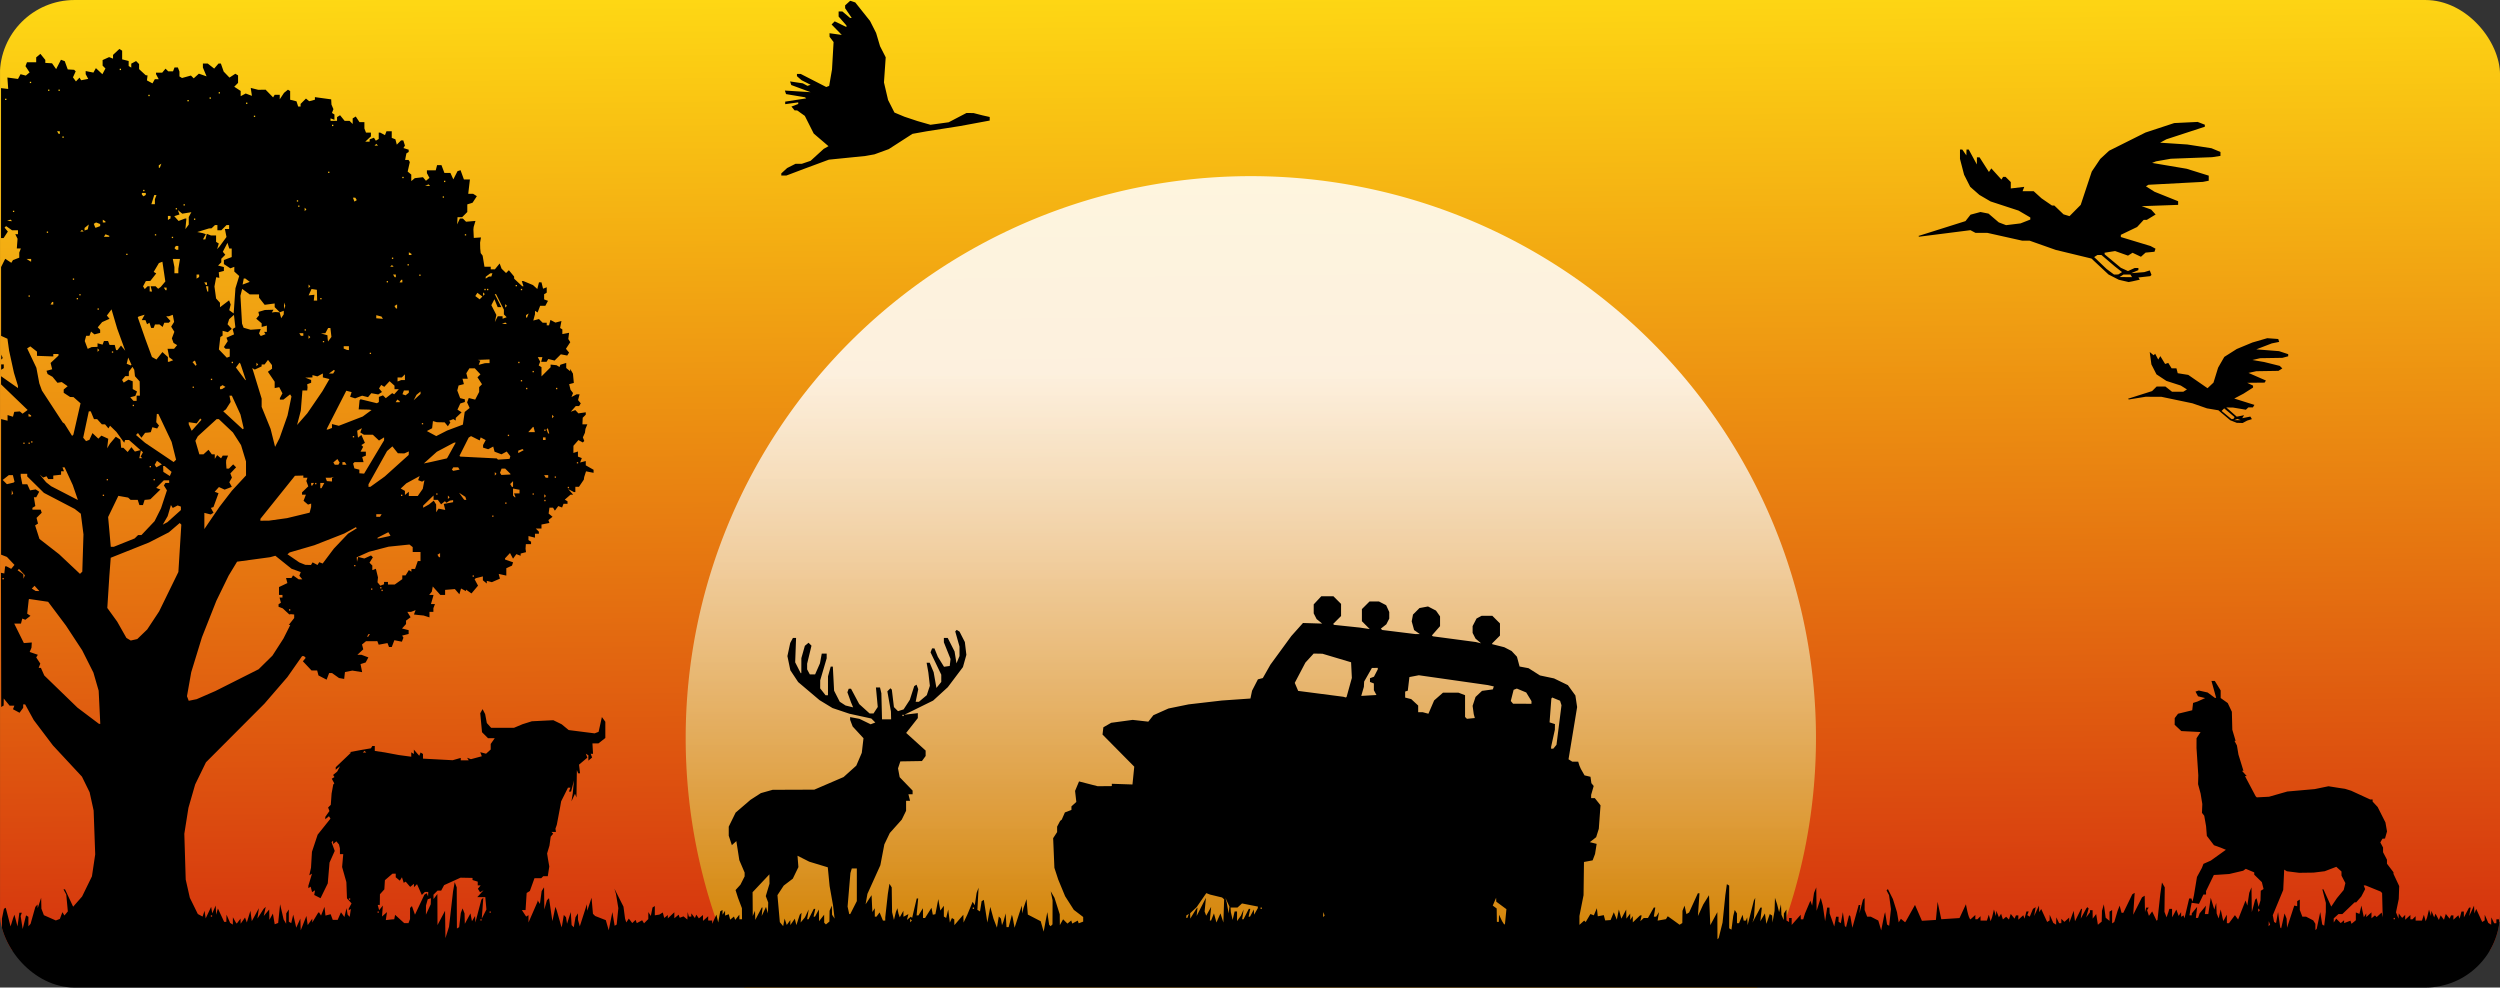 <svg width="677.17mm" height="267.49mm" version="1.1" viewBox="0 0 677.17 267.49" xmlns="http://www.w3.org/2000/svg">
 <rect x="0" y="0" width="677.17" height="267.49" fill="#333333" stroke="none"/>
 <defs>
  <clipPath id="clipPath1555">
   <rect x="-283.14" y="-909.76" width="677.21" height="267.49" ry="20.225" fill="none" stroke="#000" stroke-width=".398" style="font-variation-settings:normal"/>
  </clipPath>
  <linearGradient id="linearGradient1506" x1="292.69" x2="295.05" y1="-11.603" y2="247.06" gradientTransform="matrix(.885 0 0 1.013 -199.9 -905.54)" gradientUnits="userSpaceOnUse">
   <stop stop-color="#ffdb14" offset="0"/>
   <stop stop-color="#d6340e" offset="1"/>
  </linearGradient>
  <linearGradient id="linearGradient1508" x1="-526.05" x2="-526.05" y1="97.224" y2="244.95" gradientTransform="translate(579.76 -905.71)" gradientUnits="userSpaceOnUse">
   <stop stop-color="#fff" stop-opacity=".87" offset="0"/>
   <stop stop-color="#d6890e" offset="1"/>
  </linearGradient>
 </defs>
 <g transform="translate(178.07 -38.868)">
  <g transform="translate(105.04 948.63)" clip-path="url(#clipPath1555)">
   <path d="m-283.1-918.64h677.61v266.39h-677.61z" fill="url(#linearGradient1506)" opacity=".999" stroke-width=".362" style="font-variation-settings:normal"/>
   <path d="m208.78-709.86a153.08 152.19 0 0 1-153.08 152.19 153.08 152.19 0 0 1-153.08-152.19 153.08 152.19 0 0 1 153.08-152.19 153.08 152.19 0 0 1 153.08 152.19z" fill="url(#linearGradient1508)" opacity=".988" stroke-width=".365" style="font-variation-settings:normal;mix-blend-mode:hard-light"/>
   <path d="m55.84-537.64h-338.67l0.243-123.3 0.544-2.652 0.484-0.299 0.656 2.534 0.656 2.534 0.326-1.058 0.326-1.058 0.196-0.529 0.196-0.529 0.834 3.175 0.253-1.852 0.253-1.852h0.659l-0.158 0.441-0.158 0.441 0.551 3.528 0.458-1.851 0.458-1.851 0.636 0.393v2.569l0.293-0.335 0.293-0.335 0.648-2.293 0.648-2.293 0.586-0.67 0.054 1.023 0.465-1.411 0.465-1.411 0.074 2.953 0.669 1.761 3.232 1.43 1.091-0.419 0.692-1.82 0.551 0.891 0.46-0.554 0.46-0.554-0.213-2.283-0.213-2.283-0.757-1.415h0.415l2.205 4.711 2.43-2.771 2.661-5.451 0.443-2.979 0.443-2.979-0.214-5.938-0.214-5.938-1.085-4.939-2.079-4.234-7.87-8.466-5.184-6.855-2.334-4.25-0.529-8e-3v0.923l-0.987 1.35-1.778-0.952 0.186-0.485 0.186-0.485h-1.284l-1.589-1.94-0.025 1.899-0.657 0.406-0.071-36.356 0.905 0.184 0.112-0.97 0.112-0.97h0.352l1.291 0.691 0.444-0.535 0.444-0.534-2.048-2.162-1.583-0.616 4e-3 -36.72 0.877 0.22 0.877 0.22v-1.535l1.461 0.464 0.174-0.664 0.174-0.664 1.511-0.114 0.74 0.614 1.379-1.009-7.202-6.931v-2.209l4.586 3.206-8e-3 -0.584-1.079-3.528-0.655-2.999-0.655-2.999-0.227-1.625-0.227-1.625-1.719-0.783-8e-3 -18.629 1.119-2.244 0.829 0.543 0.829 0.543 0.229-0.371 0.229-0.371 1.695-0.645v-1.371l0.428-1.116h-1.094l0.101-1.323 0.101-1.323-0.619-1.235h0.73v-1.058h-1.607l-1.614-1.13-0.204 0.204-0.204 0.204 0.89 1.072-1.158 1.767h-0.689v-40.62l1.94 0.227-0.111-1.549-0.111-1.549 1.439 0.193 1.439 0.193 0.686-1.282 0.712 0.186 0.712 0.186 1.028-0.854-0.555-0.847-0.555-0.847 0.204-0.532 0.204-0.532h2.492v-1.325l1.139-0.945 1.33 1.643 2.5e-4 0.402 2.5e-4 0.402 1.824 0.106 0.554 0.791 0.554 0.791 1.306-2.545 1.032 0.396 0.805 2.226 1.732 0.105 0.211 0.211 0.211 0.211-0.37 0.811-0.37 0.812 0.81 1.108 0.965-1.033 0.219 0.355 0.219 0.355 1.921-0.367-0.688-1.286v-0.84l2.094 0.419 0.338-0.604 0.338-0.604 1.756 1.649 0.831-1.553-0.385-0.385-0.385-0.385v-1.51l0.878-0.4 0.878-0.4 1.067 0.409v-1.011l1.712-1.608 0.758 0.468v2.351l0.882 0.221 0.882 0.221v1.356l0.706 0.436v-1.075l0.652-0.349 0.652-0.349 0.814 0.814v1.365l0.89 0.825 0.89 0.825 0.512 0.062-0.165 1.348 1.503 0.804 0.319-0.569 0.319-0.569h1.048l-0.365-0.682-0.365-0.682v-0.399h1.677l0.903-1.088 0.735 0.735h1.292l0.203-0.529 0.203-0.529h0.907l0.214 0.558 0.214 0.558v1.312l0.696 0.43 2.413-0.666 0.755 0.755 1.396-1.263 2.089 0.728-0.998-2.389v-1.081h1.316l1.739 1.368 1.171-1.368h0.643l0.38 1.089 0.38 1.089 1.567 1.628 1.593-1.044 0.368 0.228 0.368 0.228v2.025l-0.52 0.52-0.52 0.52 1.745 1.144v1.42l1.365-0.73 1.678 0.638-0.315-2.149 2.035 0.513 1.988-0.035 2.034 2.081 0.429-0.694h1.369v1.215l0.581-0.872 0.581-0.872 1.059-0.859 0.602 0.372v2.351l1.717 0.431 0.224 0.705 0.224 0.705h0.658v-0.706l1.458-1.458 0.871 0.723 1.551-0.406v-0.697l2.999 0.409 1.411 0.194 0.037 0.706 0.037 0.706 0.265 0.617 0.265 0.617-0.199 0.518-0.199 0.518 0.337 0.208 0.337 0.209v1.445l-1.058-0.406v0.683h1.764v-1.017l0.82-0.507 0.617 0.762 0.617 0.762h1.333l0.847 0.847v-1.511l0.833-0.515 1.017 1.532h1.325v1.706l0.428 1.116h1.336v1.031l-1.544 1.439h1.191v-0.63l1.178-0.452 0.507 0.82 0.392-0.242 0.392-0.242v-1.722h0.399l1.294 0.693 0.401-1.045h1.433v1.786l0.494 0.19 0.494 0.19 0.19 0.727 0.19 0.727 1.151-1.151h0.608l0.223 0.702 0.223 0.702-0.204 0.331-0.204 0.331 0.711 0.226 0.711 0.226v0.616l-0.311 0.192-0.311 0.192-0.17 0.887-0.17 0.887h0.919l0.176 0.284 0.176 0.284-0.292 1.293-0.292 1.293 0.979 0.813v1.764l0.957-0.794 2.21-0.257 0.808 0.973 0.95-0.788-0.345-0.645-0.345-0.645v-0.752h2.387l0.184-0.706 0.185-0.706h1.186l0.799 2.117h1.624l0.396 0.869 0.396 0.869 1.133-2.226 0.822-0.257 0.454 1.254 0.454 1.254h1.628l-0.456 3.881 1.332 0.01 0.501 0.317 0.501 0.317-1.16 1.771-1.43 0.454v2.069l-1.411 1.411-1.235 5e-4 -0.094 1.94 0.365-0.794 0.365-0.794h0.809l0.863 0.863 1.276-0.11 1.276-0.11-0.248 0.825-0.248 0.825-0.066 0.706 0.111 2.249 1.94-0.133-0.121 0.706-0.121 0.706 0.036 1.587 0.126 1.235 0.265 0.353 0.265 0.353 0.247 1.499 0.247 1.499h1.702v0.706h1.122l1.295-1.587 0.259 0.706 0.259 0.706 0.605 0.59 0.605 0.59 0.765-0.765 1.416 1.7 0.012 0.299 0.012 0.299 2.191 2.047h0.326l-0.224-0.706-0.224-0.706h0.423l2.597 1.085 0.588 0.532 0.588 0.532 0.225-0.898 0.225-0.898h0.679l0.215 0.858 0.215 0.858 0.994-0.381v1.445l-0.353 0.218-0.353 0.218v1.392l0.523 0.201 0.523 0.201-0.359 0.67-0.359 0.67h-1.404l-0.343 0.903-0.343 0.903-0.707-0.437-0.01 0.924-0.227 0.849-0.227 0.849 0.767-0.201 0.767-0.201 0.996 0.996h1.109v0.706h0.623l0.191-0.732 0.191-0.732 0.675 0.361 0.675 0.361 0.814-0.213 0.814-0.213-0.181 0.945-0.181 0.945 0.305 0.189 0.305 0.189v1.272l0.913-0.175 0.913-0.175-0.109 0.841-0.109 0.841 0.268 0.431 0.268 0.431-0.586 0.894-0.586 0.894 0.425 0.512 0.425 0.512-0.496 0.803-1.736-0.332-1.694 1.694-1.702-0.427-0.236 0.381-0.236 0.381h-1.452l0.329-1.26h-1.25l0.323 0.604 0.323 0.604-0.398 1.038 0.377 0.233 0.377 0.233v2.498l2.469-2.469v-0.728l1.617 0.172 0.792 0.489 0.118-0.308 0.118-0.308 1.587-0.494v1.372l1.058 0.878 0.021-0.616 0.37 0.637 0.37 0.637 0.117 1.257 0.117 1.257-0.633 0.166-0.633 0.166 0.186 0.763 0.186 0.763 0.341 0.436 0.341 0.436-0.208 0.542-0.208 0.542 1.349-0.722h0.834l-0.406 1.551 0.368 0.444 0.368 0.444-0.455 0.736h-0.907l-0.672 0.765-0.672 0.765 1.23-0.448 0.835 0.894 0.996-0.146 0.996-0.146v0.645l-0.414 0.414-0.414 0.414-0.078 1.783h1.333l-0.253 0.617-0.253 0.617-0.149 1.058-0.555 1.235 0.38 0.989-0.397 0.397-1.196-0.64-1.345 1.547-0.012 1.932 1.235-0.392v1.383l1.046 0.402-0.23 0.599-0.23 0.599 1.53-0.4 2e-3 0.584 2e-3 0.584 1.056 0.601 1.056 0.601v0.827l-2.043-0.409-0.501 1.555-0.102 0.706-0.658 0.97-0.658 0.97h-0.977v1.411h-0.399l-0.771-0.404-0.771-0.404 1.344 1.514h-0.707l-1.554 1.348 0.741 0.458v0.664h-1.081l-0.195 0.507-0.195 0.507-1.034-0.397-0.917 1.254-0.251-0.406-0.251-0.406h-0.968l-0.115 0.794-0.115 0.794 0.532 0.441 0.532 0.441-0.56 0.441-0.56 0.441 0.133 0.394 0.133 0.394-2.144 0.429v1.076h-1.552l0.847 0.847v0.564h-1.058v1.072l-0.882-0.221-0.882-0.221v1.093l0.706 0.436v0.664h-1.411l-0.084 1.235 0.064 0.468 0.064 0.468-1.455 0.38v0.601l-1.16-0.445-0.45 0.616-0.45 0.616-0.411-0.768-0.411-0.768-1.35 1.449v0.313l2.18 0.76-0.143 0.448-0.143 0.448-0.771 0.348-0.771 0.348v2.005l-2.062-0.453 0.165 0.639 0.165 0.639-2.182 0.956-1.378-0.36v0.726l-0.529-0.439-0.529-0.439v-1.048l-0.969 0.243-0.969 0.243-0.148 0.148-0.148 0.148 0.921 1.722-1.774 2.109-1.498-1.049v0.418l-0.667-0.357-0.667-0.357-0.222 0.785-0.221 0.785-1.222-1.411-1.323 0.11-1.323 0.109v1.369h-1.294l-2.046-2.293-0.132 0.706-0.132 0.706-0.358 0.441-0.358 0.441h1.145v0.181l-0.656 2.288h1.085l-0.428 1.116v1.001h-1.058v1.493l-1.587-0.503-1.764-0.174-0.86-0.11 0.227-0.59 0.227-0.59-1.238 0.475h-1.007l0.888 1.454-1.235 0.917v0.925l-0.546 0.603-0.546 0.603 1.797 0.451v1.031l-1.759 0.441 0.175 0.283 0.175 0.283-0.209 0.546-0.209 0.546-2.038-0.408-0.352 0.925-0.352 0.925h-0.745l-0.206-0.537-0.206-0.537-1.19 0.223-1.19 0.223-0.184-0.48-0.184-0.48-3.079 0.016-1.074 0.891 0.17 0.651 0.17 0.651-1.605 1.495h1.145l0.919 0.349 0.919 0.349-0.733 1.37-0.693 0.22-0.693 0.22 0.219 1.094 0.219 1.094-2.653-0.431-2.004 0.401-0.108 0.93-0.108 0.93-1.398-0.245-1.885-1.343h-0.79l-0.34 0.893-0.34 0.893-2.207-1.141-0.177-0.675-0.177-0.675h-1.526l-2.345-2.486 0.386-0.465 0.386-0.465-0.232-0.232-0.232-0.231h-0.529l-3.974 5.672-6.221 7.205-15.835 15.875-2.925 5.997-1.826 6.35-0.556 3.505-0.556 3.505 0.188 6.196 0.188 6.196 1.115 4.939 2.165 4.408 1.29 0.69 0.265-0.785 0.265-0.785 0.312 2.062 1.478-3.12 0.149 0.879 0.149 0.879 0.93-2.111 0.128 2.469 0.471-1.681 1.696 3.621h0.585l0.058-1.94 0.49 1.119 0.49 1.119 0.726 0.448 0.021-1.982 0.788 1.411 0.128 0.151 0.128 0.151 1.029-1.36 0.022 1.392 0.592-0.845 0.592-0.845 0.244 0.678 0.244 0.678 0.487-1.587 0.487-1.587 0.186 1.411 0.186 1.411 1.924-3.528-0.396 2.822 1.694-2.652 0.273-0.261 0.273-0.261-0.524 2.469 0.738-0.882 0.738-0.882 0.048 2.822 0.95-1.715 0.246 1.453 0.245 1.453 0.937-0.36 0.524-5.065 0.95 4.113 0.688 1.179 0.032-2.822 0.342-0.529 0.342-0.529 0.01 3.31 0.324 0.2 0.324 0.2 0.272-1.15 0.272-1.15 0.409 1.764 0.409 1.764 1.109-2.469 0.103 3.175 1.541-3.881 0.354 2.469 0.617-0.872 0.617-0.872 1e-3 0.519 1e-3 0.519 0.745-1.235 0.745-1.235 0.155-0.166 0.155-0.166 0.574 0.93 0.929-2.361 0.136 1.181 0.136 1.181 1.404-0.367 0.283 0.764 0.283 0.764 1.332 4e-3 0.896-2.055 0.935 1.278 0.284-1.199 0.284-1.199 0.153 0.882 0.153 0.882 0.558 0.582 0.313-2.133-0.578 0.357v-0.441l0.381-0.712 0.381-0.712-1.238-1.368-0.163-4.394-0.577-2.044-0.577-2.044 0.153-1.748 0.153-1.748h-0.894l-0.014-1.587-0.251-1.031-0.706-0.839-0.882 0.721v-0.91l-0.209 0.209-0.209 0.209 0.429 1.185 0.429 1.185-0.704 1.575-0.704 1.575-0.478 5.644-0.979 2.004-0.979 2.004-1.712-0.872 0.112-0.633 0.112-0.633-0.8 0.495-0.193-0.737-0.193-0.737-0.313 0.193-0.313 0.193v-0.635l0.989-3.286-0.738 0.456 0.233-1.023 0.233-1.023 0.128-2.161 0.128-2.161 1.545-4.643 3.473-4.344-0.408-0.66-0.996 0.826v-0.635l1.121-1.601-0.18-0.47-0.18-0.47 0.728-0.728 0.11-1.531 0.11-1.531 0.445-2.448 0.291-0.291-0.341-0.638-0.341-0.638 0.359-0.222 0.359-0.222-0.178-0.288-0.178-0.288 1.089-0.904 0.391-0.735 0.391-0.735-1.174 0.968v-0.685l4.181-3.988-0.238-0.047-0.238-0.047 1.587-0.295 1.587-0.295 1.326-0.226 1.326-0.226 0.388-0.628h0.664v1.337l2.646 0.391 1.94 0.363 1.94 0.363 1.676 0.224 1.676 0.224v-1.18l0.706 0.436v-1.178l1.456 1.666 0.368-0.886 0.323 0.199 0.323 0.199v1.262l8.045 0.431 2.185-0.627v0.656h2.158l-0.431-0.697 0.511 0.196 0.511 0.196 2.955-0.796-0.211-0.55-0.211-0.55 1.572 0.411 0.63-0.57 0.63-0.57v-1.498l1.098-1.568h-1.836l-0.808-0.808-0.808-0.808-0.477-5.132 0.315-0.562 0.315-0.562 0.346 0.674 0.346 0.674 0.23 1.212 0.23 1.212 1.159 1.281h6.217l2.317-0.974 2.509-0.786 5.81-0.288 2.264 1.107 1.893 1.561 7.028 0.896 0.537-0.206 0.537-0.206 0.448-2.002 0.448-2.002 0.464 0.635 0.464 0.635v4.4l-0.93 0.731-0.93 0.731h-1.63l0.158 2.822h-0.625l0.193 0.503 0.193 0.503-1.016 0.844v-1.456l-0.349-0.216-0.349-0.216 0.207 0.541 0.207 0.541-2.251 1.894 0.275 2.353h-0.505l-0.356-0.882-0.056 3.704-0.056 3.704-0.196-0.496-0.196-0.496-0.483 1.026-0.483 1.026 0.176-1.058 0.176-1.058 0.332-3.528-0.39 1.499-0.39 1.499h-0.583l0.203-0.529 0.203-0.529h-0.666l-1.852 3.704-0.154 0.882-0.154 0.882-0.433 2.293-0.433 2.293-0.187 0.529-0.187 0.529 0.142 0.882h-1.207l0.232 0.232 0.232 0.232-0.676 0.815-0.168 1.212-0.168 1.212-0.318 1.058-0.318 1.058 0.108 0.706 0.108 0.706 0.187 1.058 0.187 1.058-0.409 2.646h-1.232l-0.267 0.265-0.267 0.265h-1.838l-1.247 3.47-0.436 0.27-0.436 0.27-0.295 4.634h-0.992l1.152 1.758 0.628-0.388 8e-3 1.982 2.461-5.637 5e-3 -0.18 5e-3 -0.18 0.308 0.486 0.308 0.486 0.239-1.738 0.239-1.738 0.324-0.512 0.324-0.512 0.074 5.997 0.697-2.469 0.569-0.589 0.458 3.117 0.458 3.117 0.823-3.881 0.189 0.529 0.189 0.529 0.641 2.256 0.641 2.256 0.076-0.315 0.076-0.315 0.46-2.738 0.298 0.311 0.298 0.311 0.138 0.882 0.138 0.882 0.505-1.587 0.505-1.587 0.114 1.764 0.114 1.764 0.59 0.597 0.461-2.728 0.66-1.044 0.01 0.882 0.01 0.882 0.242 0.882 0.242 0.882 1.921-5.997 0.052 0.882 0.052 0.882 0.578-1.764 0.578-1.764 0.191 2.176 0.191 2.176 0.294 0.294 0.294 0.294 1.449 0.567 1.449 0.567 0.792 2.747 0.49-2.469 0.49-2.469 0.619 3.712 0.276-0.17 0.276-0.17 0.224-2.215 0.224-2.215-0.646-3.881-0.213-0.706-0.213-0.706 2.459 4.867 0.216 1.623 0.216 1.623 0.169 0.519 0.169 0.519 0.341-0.519 0.341-0.519 0.928 1.21 0.91-0.857 0.161 0.438 0.161 0.438 1.444-0.773 0.513 0.831 1.161-1.161 0.01-1.89 0.674 1.058 0.465-2.308 0.307-0.19 0.307-0.19v2.507l1.235-0.192 0.465-0.29 0.465-0.29 0.196 0.748 0.196 0.748 0.486-0.403 0.486-0.403v0.915l1.764-1.657v1.621l1.173-0.968 0.142 0.421 0.142 0.421 0.511-0.196 0.511-0.196 1.049 0.871 0.082-2.027 0.161 0.617 0.161 0.617h0.654l0.011-0.441 0.011-0.441 0.965 1.272 0.185-0.46 0.185-0.46 0.705 1.013 0.556-0.461 0.556-0.461v1.607l1.411-1.277v1.168h1.058l0.028 0.882 1.14-2.469 0.247 1.058 0.247 1.058 0.274-1.507 0.274-1.507 0.306-0.189 0.306-0.189 0.01 1.276 0.342-0.529 0.342-0.529 5e-3 0.655 5e-3 0.655 0.989-0.379 0.193 0.739 0.193 0.739 1.025-0.851 0.17 0.456 0.17 0.456 0.558-0.706 0.558-0.706 0.022 1.235h0.706l-0.031-2.999-1.067-2.822-0.657-2.081 1.32-1.447 1.141-2.258v-1.035l-1.44-3.36-0.802-5.161-0.608 0.55-0.608 0.55-0.846-2.563v-2.446l0.933-1.906 0.933-1.906 4.026-3.464 2.822-1.818 3.175-0.892 11.289-0.042 7.932-3.415 3.437-3.09 1.491-3.466 0.232-1.978 0.232-1.978-2.938-3.187-0.343-0.902-0.343-0.902v-0.738l2.546 0.478 3.024 1.469 0.629-0.241 0.629-0.241-0.54-0.54-0.54-0.54-2.962-0.648-2.962-0.648-2.293-0.769-2.293-0.769-1.764-1.074-1.764-1.074-5.784-4.895-2.117-3.196-0.398-1.917-0.398-1.917 0.764-3.562 0.726-1.357 0.857-5.2e-4 -0.121 3.302-0.121 3.302 0.745 1.46 0.745 1.46h0.174l0.012-4.057 0.473-1.669 0.473-1.669 1-0.83 0.796 0.796-0.589 2.442-0.589 2.442v1.533l0.365 0.682 0.365 0.682h1.426l1.316-2.999 0.244-1.323 0.244-1.323h1.333v1.271l-1.749 5.961-7e-3 1.099-7e-3 1.099 1.462 1.859h0.654l4e-3 -5.115 0.367-1.323 0.367-1.323h0.576l0.343 6.526 0.763 1.494 0.763 1.494 1.578 1.021 2.056 0.506-0.282-0.67-0.282-0.67-0.997-2.754 0.182-0.475 0.182-0.475h0.629l2.21 4.147 2.829 2.556h1.04l1.157-1.766-0.248-2.645-0.248-2.645h1.105l0.184 0.794 0.184 0.794 0.175 7.056h2.469l-0.024-1.058-0.024-1.058-0.972-5.471 0.832-0.832 0.19 0.19 0.19 0.19 0.568 4.717 1.102 1.102 1.517-0.481 1.686-2.59 1.194-3.715 0.626-0.387 0.232 0.606 0.232 0.606-0.35 1.71-0.35 1.71h0.882l1.062-0.893 1.062-0.893 0.841-2.548-0.414-3.603-0.472-2.646h0.834l1.076 2.576 0.75 4.258 0.656-0.81 0.656-0.81v-1.971l-2.903-6.051 0.412-1.073h0.642l0.462 1.147 0.462 1.147 1.668 2.69 1.55-0.221 0.109-0.946 0.109-0.946-1.806-4.514v-1.179h1.046l0.926 1.828 0.926 1.828 0.517 3.223 0.409-0.993 0.409-0.993v-2.554l-1.157-4.122 0.404-0.404 0.381 0.236 0.381 0.236 1.44 2.823 0.41 3.463-0.928 3.316-2.052 2.724-2.052 2.723-3.97 3.628-7.793 3.834 1.823-0.216 1.823-0.216-2.2e-4 0.667-2.3e-4 0.666-3.16 4.025 5.277 4.779v1.468l-0.501 0.685-0.501 0.685-5.851 0.097-0.314 0.941-0.314 0.941 0.448 2.391 3.503 3.635v0.992h-1.135l0.443 1.764h-1.072v2.714l-1.178 2.401-3.232 3.612-1.481 3.091-1.08 5.644-3.503 7.761-0.249 1.411-0.249 1.411 0.811-1.235 0.811-1.235 0.107 2.283 0.107 2.283 0.657-1.039 0.01 2.293h0.451l0.419-0.573 0.419-0.573 0.457 1.102 0.457 1.102h0.62l6e-3 -0.882 0.698-6.35 0.432-2.738 0.309 0.487 0.309 0.487 0.094 6.703 0.254 1.058 0.254 1.058 0.263-1.058 0.263-1.058 0.403-1.058 0.142 0.706 0.142 0.706 0.181 0.529 0.181 0.529 0.491-0.882 0.491-0.882 0.013 0.806 0.013 0.806 1.342-0.718-0.406 1.575 1.069-0.876 0.169 0.169 0.169 0.169 0.623-2.641 0.623-2.641h0.395l-0.214 2.293-0.214 2.293h0.516l1.203-1.94 0.018 2.646h0.564l1.729-2.757 0.36 1.875 0.699-0.141 0.786-4.092 0.278 1.553 0.278 1.553 0.475-0.65 0.475-0.65v2.915l0.31 0.191 0.31 0.191 0.28-1.141 0.28-1.141 0.444 3.528 0.283-0.615 0.283-0.615 0.316 0.195 0.316 0.195 0.013 0.773 0.013 0.773 2.433-2.822 0.056 2.117 1.009-2.117 1.455-3.504 0.287 0.465 0.287 0.465 0.25-1.67 0.25-1.67 0.264-0.713 0.264-0.713-0.316 6.012 0.701 0.433 0.221-1.384 0.221-1.385 0.297-0.184 0.297-0.184 0.478 3.074 0.478 3.074 0.801-4.233 0.858 3.175 0.467 1.223 0.467 1.223 0.257-1.521 0.257-1.521 0.286 0.298 0.286 0.298 0.144 0.882 0.144 0.882 0.209-0.529 0.209-0.529 0.574-2.117 0.114 1.852 0.114 1.852h0.585l0.437-1.676 0.437-1.676 0.21 0.706 0.519 2.822 0.977-2.999 0.977-2.999 0.137 2.117 0.158-0.706 0.158-0.706 0.836-2.469 0.176 2.095 0.176 2.095 3.483 1.806 0.803 2.822 0.493-2.646 0.493-2.646 0.25 1.71 0.25 1.71 0.401 0.401 0.252-0.252 0.252-0.252 0.026-6.494-0.257-1.235-0.257-1.235 0.515 0.882 0.515 0.882 1.423 4.484 0.025 2.924 0.441-0.794 0.441-0.794 1.174 1.174 0.513-0.425 0.513-0.425 0.139 0.418 0.139 0.418 0.748-0.401 0.748-0.401 0.123 0.37 0.123 0.37 1.221-0.469v-1.252l-1.266-0.965-1.266-0.965-2.354-3.68-0.936-2.264-0.936-2.264-0.518-1.587-0.518-1.587-0.169-4.017-0.169-4.017 0.538-0.821 0.538-0.821v-1.482l0.406-0.771 0.406-0.771 0.219-0.176 0.219-0.176 0.429-0.977 0.429-0.977 0.886-0.337 0.886-0.337v-0.966l0.661-0.598 0.661-0.598-0.337-2.992 1.074-2.569 5.045 1.298 3.834-0.034v-0.625l2.796 0.094 2.796 0.094 0.242-2.413 0.242-2.413-4.299-4.348-4.299-4.348 0.115-0.983 0.115-0.983 2.117-1.22 5.826-0.789 4.231 0.479 0.685-0.871 0.685-0.871 2.047-0.912 2.047-0.912 5.454-1.115 9.009-1.044 7.736-0.54 0.22-1.058 0.22-1.058 0.791-1.54 0.791-1.54 0.666-0.174 0.666-0.174 1.03-1.814 1.03-1.814 5.667-7.761 3.151-3.528 5.199 0.159-0.752-0.609-0.752-0.609-0.394-0.771-0.394-0.771v-2.441l2.047-2.191h3.299l2.062 2.062v3.284l-2.148 2.148 0.124 0.124 0.124 0.124 7.015 0.737 1.328 0.201 1.328 0.201-2.126-2.126v-3.284l2.062-2.062h2.559l0.972 0.503 0.972 0.503 0.421 0.925 0.421 0.925v1.777l-0.394 0.771-0.394 0.771-0.747 0.593-0.747 0.593 0.18 0.18 0.18 0.18 8.916 1.099h1.277l-1.541-1.079-0.326-1.181-0.326-1.181 0.175-0.917 0.175-0.917 1.764-1.764 2.305-0.432 2.16 1.117 0.551 0.786 0.551 0.786v2.641l-2.211 2.518 0.135 0.12 0.135 0.12 11.642 1.547 1.411 0.35-0.752-0.639-0.752-0.639-0.788-1.541v-1.845l0.533-1.03 0.533-1.03 0.679-0.363 0.679-0.363h2.923l2.062 2.062v3.284l-2.117 2.117v0.215l3.282 0.826 0.995 0.514 0.995 0.514 0.722 0.775 0.722 0.775 0.713 2.648 2.43 0.456 3.093 1.962 3.807 0.804 3.756 1.823 2.031 2.803 0.235 1.569 0.235 1.569-2.331 14.144 0.506 0.32 0.506 0.32 1.61 0.01 0.165 0.529 0.165 0.529 0.19 0.441 0.19 0.441 0.503 0.882 0.503 0.882 0.806 0.191 0.806 0.191 0.122 0.867 0.122 0.867 0.312 0.38 0.312 0.38-0.346 1.205-0.346 1.205v0.887h1.007l0.767 0.97 0.767 0.97-0.462 6.35-0.72 2.282-0.856 0.673-0.856 0.673 1.847 0.464-0.439 2.746-0.326 0.859-0.326 0.859-1.172 0.221-1.172 0.221-0.115 8.994-0.56 2.822-0.56 2.822-2e-5 1.201-8e-5 1.201 1.292-1.169 0.202 0.202 0.202 0.202 0.644-1.09 0.644-1.09 0.921 0.353 0.413-0.963 0.413-0.963 0.123 1.094 0.123 1.094 1.628-0.311 0.188 0.718 0.188 0.718 1.463-0.11 0.435-1.051 0.436-1.051 0.409 1.002 0.409 1.002 0.274-1.375 0.274-1.375 0.337 1.235 0.337 1.235 0.658-1.235 0.658-1.235 0.052 2.469 1.036-1.37 5e-3 0.861 5e-3 0.861 0.342-0.529 0.342-0.529 0.01 1.72 1.979-1.896h0.425l-0.191 0.794-0.191 0.794 0.471-0.441 0.471-0.441h1.14l0.793-1.411 0.793-1.411h0.4l-0.2 1.235-0.2 1.235h0.626l0.394-0.617 0.394-0.617-0.384 2.3 2.259-0.398 0.244-0.394 0.244-0.394 1.648 1.174 1.553 1.126 0.37-0.229 0.37-0.229 0.049-3.31 0.278-0.706 0.278-0.706 0.255 1.15 0.255 1.15 0.73-0.451 2.369-5.199h0.434l-0.209 3.087-0.21 3.087 0.724-1.573 0.724-1.573 0.777-1.249 0.777-1.249 0.176 4.057 0.176 4.057 1.907-3.528 0.033 7.349 0.332-0.332 1.049-4.195 0.377-3.704 0.378-3.704 0.206-1.496 0.206-1.496 0.313 0.194 0.313 0.194v11.558l0.308 0.19 0.308 0.19 0.241-1.845 0.241-1.845 0.203-0.827 0.203-0.827 0.301 0.474 0.301 0.474 0.01 2.646h0.551l0.483-1.147 0.483-1.147 0.148 0.794 0.148 0.794h0.598l0.178-0.441 0.178-0.441 0.111 2.117 0.845-3.323 0.845-3.323 0.189-0.381 0.189-0.381-0.171 2.682-0.171 2.682-0.409 1.339 2.166-4.057h0.366l-0.206 1.852-0.206 1.852 0.628-1.058 0.628-1.058 0.192 1.411 0.192 1.411 0.461-1.326 0.461-1.326 0.649 0.401 0.044 0.949 0.044 0.949 0.282-1.587 0.282-1.587 0.108-3.528 0.294 0.882 0.294 0.882 0.264 1.058 0.264 1.058 0.254-1.058 0.254-1.058 0.133 2.822 0.303 0.706 0.303 0.706 0.03-0.882 0.03-0.882 0.342-0.529 0.342-0.529 0.01 2.957 0.706 0.436v-1.1h0.706v1.881l2.44-2.763 0.03 1.235h0.658l0.481-1.587 1.461-3.454 0.234 0.667 0.234 0.667 0.258-1.721 0.258-1.721 0.604-1.494 0.047 3.175 0.047 3.175 0.56-1.764 0.56-1.764 0.282 1.058 0.282 1.058 0.31 2.117 0.31 2.117 0.279-1.852 0.279-1.852h0.615l0.028 0.794 0.027 0.794 0.622 1.764 0.621 1.764 0.249-1.323 0.249-1.323h0.674v1.369l0.617 0.382 0.548-2.986 0.263 1.875 0.263 1.875 0.167 0.167 0.167 0.167 0.414-1.644 0.414-1.644 0.171 0.171 0.171 0.171 0.271 1.548 0.271 1.548 0.859-3.087 0.859-3.087h0.421l-0.224 2.293 0.478-1.863 0.478-1.863 0.224-0.225 0.225-0.224v3.247l0.344 0.905 0.344 0.905h0.995l1.01 0.521 1.01 0.521 0.391 1.331 0.391 1.331 0.425-2.117 0.425-2.117 0.108-0.353 0.108-0.353 0.263 1.68 0.263 1.68 0.284 0.175 0.284 0.175 0.242-2.264 0.242-2.264-0.255-1.885-0.255-1.885-0.341-0.648-0.341-0.648 0.18-0.18 0.18-0.18 0.682 1.357 0.682 1.357 0.548 1.764 0.548 1.764 0.467 2.773 0.298-0.482 0.298-0.482 0.565 0.469 0.565 0.469 0.11-0.138 0.111-0.138 2.469-4.422c0.313 0.665 1.873 4.304 1.873 4.304l3.792-0.238 0.458-4.913 0.996 4.725 4.941-0.318 1.741-3.745s0.636 3.817 1.22 4.105l0.661-0.598 0.661-0.598v1.168h0.564l0.847-0.847v1.199h1.716l0.262-0.794 0.262-0.794 0.242 0.882 0.242 0.882 0.195-0.529 0.196-0.529 0.256-1.058 0.256-1.058 0.267 0.882 0.267 0.882 0.058-0.706 0.058-0.706 0.348 0.873 0.349 0.873 0.296-0.479 0.296-0.479 0.245 0.771 0.245 0.771 0.875-0.726 0.38 0.38 0.38 0.38 0.243-0.765 0.243-0.765 1.04 1.283 0.184-0.441 0.184-0.441h0.647v1.168l1.338-1.211 0.17 0.463 0.169 0.463 0.516-1.94h0.607l-0.189 0.493-0.189 0.493 0.336 0.208 0.336 0.208 0.44-1.061 0.44-1.061 0.724-0.447-0.209 1.201-0.209 1.201 1.315-2.822 0.031 0.882 0.032 0.882 0.269-0.424 0.269-0.424 1.61 3.509 0.663-0.41 0.028-1.546 0.481 1.104 0.481 1.104 0.388 0.24 0.388 0.24 0.024-0.991 0.024-0.991 0.766 1.587h0.598v-1.199l0.418 0.419 0.419 0.419 1.28-1.158 0.056 1.344 1.164-3.175 0.184 1.411 0.184 1.411 1.65-3.351h0.245l-0.172 1.323-0.172 1.323 0.767-1.411 0.767-1.411 0.132-0.147 0.132-0.147 0.341 0.341-0.335 1.211-0.335 1.211 0.518-0.685 0.518-0.685v-0.571h0.706l0.023 2.293 0.472-0.622 0.472-0.622 0.232 1.451 0.232 1.451 1.039-0.862 0.071-2.912 0.253-0.882 0.253-0.882 0.496 3.63 0.522 0.433 0.522 0.433v-2.514l0.706-0.436v3.611l0.29-0.18 0.29-0.18 0.453-1.517 0.453-1.517 0.275-0.706 0.275-0.706 0.509 1.94h0.493l1.209-2.5 1.209-2.5 0.648-0.401-0.396 5.929 2.388-4.711 0.722-0.446 0.082 4.451 0.161-0.617 0.161-0.617h0.695l-0.22 0.356-0.22 0.356 0.244 0.768 0.244 0.768 0.881-1.205 0.603 1.271 0.603 1.271 0.117-0.117 0.117-0.117 0.384-3.528 0.384-3.528 0.222-1.547 0.222-1.547 0.379 0.665 0.379 0.665-0.083 6.636 0.286 0.739 0.286 0.739 0.246-0.706 0.246-0.706 0.131-0.441 0.131-0.441h0.728l0.028 2.293 0.567-1.048 0.567-1.048 0.319 0.863 0.319 0.863 0.329-0.521 0.329-0.521 0.01 1.276 0.645-0.399 0.132 0.397 0.132 0.397 0.634-2.688 0.634-2.688h0.587l0.162 0.441 0.162 0.441 0.191-0.882 0.191-0.882 0.408-2.469 0.408-2.469 1.34-2.469 0.207-0.541 0.207-0.541 0.995-0.44 0.995-0.44 4.09-2.929-0.68-0.283-0.68-0.283-1.871-0.673-1.927-2.527-0.211-2.632-0.249-1.411-0.249-1.411-0.307-0.393-0.307-0.393 0.046-1.194 0.047-1.194-0.228-1.404-0.228-1.404-0.347-1.29-0.347-1.29 0.032-1.186 0.033-1.186-0.244-3.704-0.244-3.704 8e-3 -2.664 0.547-0.835 0.547-0.835-5.214-0.263-0.904-0.85-0.904-0.85 0.011-0.909 0.011-0.909 0.448-0.589 0.448-0.589 1.922-0.47 1.923-0.47 0.114-0.991 0.114-0.991 0.592-0.192 0.592-0.192 2.087-0.935-1.929-0.484-0.341-0.637-0.341-0.637 0.876-0.294 2.407 0.541 1.974 1.46h0.337l-0.636-2.293-0.636-2.293h0.906l0.793 1.283 0.793 1.283v2.055l0.956 0.681 0.956 0.681 0.559 1.178 0.559 1.178 0.062 2.445 0.062 2.445 0.446 1.499 0.446 1.499h-0.309l0.33 0.617 0.33 0.617 0.206 1.235 0.206 1.235 0.679 2.205 0.679 2.205h-0.397l1.277 1.411h-0.475l2.896 5.468 0.153 0.154 0.153 0.154 3.329-0.172 4.947-1.414 7.408-0.654 3.741-0.771 2.962 0.471 1.517 0.223 1.658 0.516 5.167 2.376h0.654v0.573l1.356 1.456 2.114 4.189 0.426 2.426-0.273 0.963-0.273 0.963-0.706 0.064-0.28 0.499-0.279 0.499 0.368 0.687 0.368 0.687 4e-3 0.641 4e-3 0.641 0.527 1.01 0.527 1.01v1.087l1.764 2.313v0.439l0.775 1.656 0.775 1.656-0.118 3.488-0.751 3.618 0.342 0.857 0.342 0.857 0.034-0.706 0.034-0.706 0.46 0.605 0.46 0.605 0.822-0.822v1.309l0.706-0.639 0.706-0.639v1.168h0.564l0.847-0.847v1.199h1.716l0.262-0.794 0.262-0.794 0.242 0.882 0.242 0.882 0.195-0.529 0.196-0.529 0.256-1.058 0.257-1.058 0.267 0.882 0.267 0.882 0.058-0.706 0.058-0.706 0.371 0.882 0.371 0.882 0.183-0.494 0.183-0.494 0.456 0.847 0.456 0.847 0.244-0.628 0.244-0.628 0.443 0.605 0.443 0.605 0.505-1.592 0.52 0.642 0.52 0.642 0.184-0.441 0.184-0.441h0.647v1.168l0.669-0.605 0.669-0.605 0.169 0.463 0.169 0.463 0.516-1.94h0.629l0.016 0.794 0.015 0.794 0.698-1.323 0.698-1.323h0.424l-0.198 1.147-0.198 1.147 0.657-1.411 0.657-1.411 0.051 1.058 0.051 1.058 0.243-0.614 0.243-0.614 1.623 3.537 0.663-0.41 0.014-0.773 0.014-0.773 0.961 2.208 0.775 0.479 0.048-1.982 0.383 0.794 0.383 0.794h0.598v-1.058h0.706v0.747l0.353-0.218 0.353-0.218v122.81h-338.66zm-217.81-119.55 0.485-1.544 1.096-9.611 0.443-2.458 0.547 1.399 0.05 11.154 0.606-0.375 0.451-3.84 0.239-0.622 0.239-0.622 0.266 0.68 0.266 0.68 0.081 2.822 0.761-1.411 0.761-1.411 0.41 2.117 0.838-1.411 0.043 0.882 0.043 0.882 1.632-6.224 0.259-0.24 0.259-0.24-0.212 2.822-0.212 2.822 1.263-2.469-0.152-1.676-0.152-1.676h-2.169l1.71-1.878-0.48 0.278-0.48 0.278-0.293-0.474-0.293-0.474 0.752-0.906h-0.792v-1.011l-0.706-0.224-0.706-0.224v-0.569l-3.244-0.065-4.453 2.019-0.397 0.742-0.397 0.742h-0.983l-1.109 1.109 0.022 1.184 0.518-0.685 0.518-0.685 0.033 8.425 2.05-3.881 0.103 7.408zm506.21-0.806 0.175-0.175 0.477-2.265 0.477-2.265 0.27 1.68 0.271 1.68 0.264 0.163 0.264 0.163 0.221-1.843 0.221-1.843 8e-3 -2.492-0.477-1.841-0.477-1.841h0.294l2.123 4.682 0.769-1.145 0.769-1.145 1.834-2.215 0.227-0.934 0.227-0.934-0.525-1.006-0.525-1.006-4e-3 -0.563-4e-3 -0.563-0.7-0.634-0.7-0.634-3.148 1.202-3.036 0.37-3.881 0.053-1.669-0.209-1.669-0.209-0.36-0.222-0.36-0.222-0.07 1.629-0.189 3.881-1.413 3.418-1.413 3.418 0.174 0.908 0.174 0.908 0.533 0.33 0.273-1.493 0.273-1.493 0.294 2.081 0.294 2.081 0.126 0.126 0.126 0.126 0.458-2.031 0.458-2.031 0.279 0.706 0.279 0.706 0.123 2.469 0.978-2.999 0.978-2.999 0.791 0.176v-1.369l0.706-0.436v2.818l0.344 0.905 0.344 0.905h0.995l0.975 0.506 0.975 0.506 0.294 0.464 0.294 0.464 5e-3 0.853 5e-3 0.853 0.175-0.175zm-415.02-1.916 0.196-1.025 0.29 0.86 0.29 0.86 0.969-1.325v1.35l0.604-0.862 0.604-0.862 0.214 0.872 0.214 0.872 0.46-1.411 0.46-1.411 0.479-0.529-0.247 2.645 1.169-1.411 1.015-2.117-0.208 1.323-0.208 1.323h0.37l0.72-1.411 0.72-1.411h0.395l-0.465 2.117h0.386l1.053-1.94 0.044 3.175 0.69-0.882 0.69-0.882 0.016 2.175 0.464 0.464 0.473-0.393 0.473-0.393 0.05-2.912 0.303-0.706 0.303-0.706 0.06 2.469 0.345 0.529 0.345 0.529-0.412-3.528-0.47-2.646-0.47-2.646-0.247-2.537-0.247-2.537-5.011-1.522-3.193-1.618 0.123 1.542 0.123 1.542-0.758 1.566-0.758 1.566-2.462 1.878-1.699 2.589 0.645 7.308 0.905 1.092 0.196-1.025zm402.36 0.819 0.213-0.213-0.185-0.463-0.185-0.463-0.028 0.676-0.028 0.676 0.213-0.213zm-207.13-0.322 0.092-0.112 0.195-1.984 0.195-1.984-2.745-2.03-0.024-0.529-0.024-0.529-0.454 1.058-0.454 1.058 0.531 0.393 0.531 0.393 0.054 3.623 0.529 5e-4 0.057-1.94 0.825 1.767 0.3 0.463 0.3 0.463 0.092-0.112zm-297.5-0.298 0.58 0.01 0.428-1.116v-3l0.512-0.512 0.823 2.334 2.549-5.428 0.321-0.198 0.321-0.198 0.357 0.886 0.028-0.617 0.028-0.617h-0.917l-0.413 0.413-0.413 0.413-1.309-2.924-0.827 0.827v-0.933l-1.019 0.846-1.223-1.429-0.529 0.327-0.24-0.757-0.24-0.757-0.287 0.465-0.287 0.465-1.112-0.923v-0.972l-0.441 2.7e-4 -0.441 2.6e-4 -1.024 0.881-1.024 0.881-0.151 2.488-1.195 1.32-0.04 2.895h-0.556l0.187 0.714 0.187 0.714 1.004-1.251-0.112 1.481-0.112 1.481 1.346-1.198-0.154 1.082-0.154 1.082 1.446-0.166 0.83-0.059 0.116-0.601 0.116-0.601 2.466 2.24 0.58 0.01zm493.42 0.01h0.286l1.604-2.169 0.861 1.177 2.019-5.146 0.482 1.373 0.258-1.721 0.258-1.721 0.302-0.747 0.302-0.747 0.092 6.703 0.904-3.363 0.196-0.196 0.196-0.196 0.27 1.172 0.27 1.172 0.516-1.764 0.071-2.604 0.381-0.236 0.381-0.236-0.232-0.932-0.232-0.932-2.063-2.024v-0.62l-1.147-0.481-1.147-0.481-0.706 0.515-3.776 0.886-2.927 0.198-1.24 0.067-2.111 4.358v0.933h-0.717l-0.602 1.263-0.602 1.263-1.975-0.29-0.147 0.734-0.147 0.734-0.149 0.97-0.149 0.97h0.608l8e-3 -0.265 8e-3 -0.265 1.45-1.764-0.17 1.499-0.17 1.499h0.591l0.422-1.235 1.709-2.087-0.143 1.132-0.143 1.132h0.926l0.333-2.205 0.333-2.205 0.954 3.175 0.263-0.882 0.263-0.882 0.12 2.822 0.27 0.689 0.27 0.689 0.278-1.218 0.278-1.218 0.691 3.149 0.481-0.869 0.481-0.869 0.012 1.147 0.012 1.147h0.286zm30.999-0.407 0.464-0.385v0.774l1.717-0.653 0.143 0.423 0.143 0.423 0.587-0.484 0.587-0.484v-2.106l0.981 0.376 0.261-1.121 0.261-1.121 0.144 0.706 0.144 0.706 0.187 0.864 0.187 0.864 0.646-1.022 0.01 0.991 1.411-1.277v1.607l0.473-0.393 0.473-0.393 0.23 0.23 0.23 0.23 0.677-0.612 0.677-0.612 0.146 0.644 0.146 0.644-0.085-3.291-0.085-3.291-0.199-0.199-0.199-0.199-4.073-1.659-0.507-4e-3 0.191 0.497 0.191 0.497-0.521 1.002-0.521 1.002-1.385 1.587h-0.434l-3.314 3.175h-1.053l-1.29 1.168 0.01 1.125 0.335-0.529 0.335-0.529 1.214 1.213 0.464-0.385zm-387.71-0.064 0.235-0.235-0.235-0.235-0.235-0.235v0.941zm83.273-0.945 0.541-1.23 0.397 1.235 0.397 1.235 0.103-3.143 0.103-3.143-0.279-0.249-0.279-0.249-3.261-0.789-1.015-0.39-2.607 3.785-1.76 1.654 0.011 0.732 0.011 0.732 0.815-1.326 0.815-1.326 0.341-0.341-0.247 2.288 2.522-4.939-0.179 1.863-0.179 1.863 0.216 0.564 0.216 0.564 0.668-1.192 0.668-1.192-0.178 1.852-0.178 1.852h0.337l0.39-0.97 0.39-0.97 0.339 1.23 0.339 1.23 0.541-1.23zm-199.75 0.71h0.176v-0.353h-0.353v0.353zm205.32-0.601 0.531-0.758 0.358-0.82 0.357-0.82-0.199 1.323-0.199 1.323h0.37l0.72-1.411 0.72-1.411h0.394l-0.232 1.058-0.232 1.058h0.386l0.526-0.97 0.526-0.97 0.027 0.706 0.027 0.706 0.504-0.882 0.504-0.882 0.012-0.219 0.012-0.219-4.3-0.846-1.223 1.107h-1.885l0.083 1.235 0.49 2.117 0.541-2.293h0.649v2.626l0.531-0.758zm-130.15-1.251 0.872-1.676h0.217l-0.229 2.293 1.168-2.469 0.524 1.764 0.07-2.953-0.659-1.734 1.012-3.363-0.03-2.534-2.278 2.421-2.278 2.421 0.05 6.446 0.303-0.706 0.303-0.706 0.082 2.469 0.872-1.676zm443.07 1.499h0.176v-0.353h-0.353v0.353zm-327.06-0.353h0.139l0.21-0.547 0.21-0.547-0.349 0.216-0.349 0.216v0.664zm-264.19-0.353h0.176v-0.353h-0.353v0.353zm301.31-0.096 0.213-0.213-0.185-0.463-0.185-0.463-0.056 1.352 0.213-0.213zm-242.57-1.845 0.653-1.411 0.052-1.646-0.862 0.287-0.239 0.856-0.239 0.856-0.018 2.469 0.653-1.411zm114.15 1.235h0.142l1.776-3.504v-8.843h-1.364l-0.374 1.235-0.767 9.091 0.444 2.022zm-127.73-0.353h0.176v-0.353h-0.353v0.353zm30.339 0h0.176v-0.353h-0.353v0.353zm200.13-0.749 0.113-0.926-0.553-1.191-0.553-1.191 0.182 0.648 0.182 0.648 0.259 1.468 0.259 1.468zm279 0.279 0.235-0.235-0.235-0.235-0.235-0.235v0.941zm-348.25-0.588h0.176v-0.353h-0.353v0.353zm77.964 0h0.176v-0.353h-0.353v0.353zm-246.94-2.469h0.176v-0.353h-0.353v0.353zm4.057-39.864h0.47l-0.235-0.235-0.235-0.235-0.47 0.47zm321.69-1.058h0.31l0.859-1.035 0.678-5.359 0.678-5.359-0.194-0.612-0.194-0.612-2.116-0.876-0.12 0.136-0.12 0.136-0.49 6.464 1.459 0.463-0.012 0.77-0.012 0.77-0.504 2.293-0.504 2.293-0.012 0.265-0.012 0.265h0.31zm-393.44-6.703h0.172l-0.439-8.996-0.711-2.45-0.711-2.45-3.039-6.036-4.401-6.703-4.829-6.439-5.108-0.758-0.135 0.141-0.212 1.917-0.212 1.917 0.444 0.294 0.444 0.294-1.391 1.06-0.416-0.16-0.416-0.16-0.178 0.681-0.178 0.681h-1.824l2.61 5.274 2.147-0.159-0.041 0.706-0.041 0.706-0.246 0.575-0.246 0.575 1.106 0.386 1.106 0.386-0.435 0.704 1.104 1.684-0.222 0.579-0.222 0.579h0.609l0.457 1.032 0.457 1.032 8.984 8.704 5.84 4.401zm371.42-1.483 1.071-0.105-0.145-0.529-0.145-0.529-0.156-1.121-0.156-1.121 0.797-2.416 1.751-1.645 2.934-0.399 0.132-0.399 0.132-0.399-1.618-0.368-18.697-2.665-2.549 0.493-0.218 1.843-0.218 1.843-0.718 0.239v1.629l1.643 0.412 1.885 1.747v1.798l1.235 0.01 1.538 0.412 0.775-1.801 0.775-1.801 2.405-2.111h4.163l0.905 0.344 0.905 0.344v5.897l0.252 0.252 0.252 0.252 1.071-0.105zm-153.8-0.634h0.176v-0.353h-0.353v0.353zm167.72-3.34 2.496 0.011v-0.728l-0.712-1.168-0.712-1.168-2.536-1.06-0.437 0.168-0.437 0.168-0.385 1.516-0.385 1.516 0.307 0.366 0.307 0.366 2.496 0.011zm-360.14-1.021 1.069-0.214 5.082-2.214 11.707-5.896 3.747-3.689 2.975-4.616 1.867-3.704h-0.416l1.462-1.859v-0.963l-0.882-0.084-0.453 0.058-1.763-1.634-1.135-0.436v-0.686l0.32-0.198 0.32-0.198-0.184-0.705-0.184-0.705h0.788v-0.706h-0.941v-2.139l2.274-1.079-0.358-1.367h1.452l0.22-0.357 0.22-0.357 1.522 1.066h0.988l-0.402-0.484-0.402-0.484 0.383-0.999-2.506-0.906-4.379-3.515-1.423 0.392-8.942 1.215-1.147 1.893-1.147 1.893-3.322 6.817-3.904 9.878-2.9 9.462-0.576 3.248-0.576 3.248 0.237 0.619 0.237 0.619 1.069-0.214zm312.46-0.752 0.097-0.078 0.712-2.571 0.713-2.571-0.207-4.242-7.761-2.313-2.374-0.045-1.119 1.222-1.119 1.222-2.885 5.493 0.926 2.176 12.216 1.587 0.706 0.197 0.097-0.078zm6.125-0.474 2.061-0.119-0.349-0.651-0.349-0.651v-1.832l-1.058-0.406v-1.005l0.542-0.208 0.542-0.208 1.032-1.996v-0.388l-1.587 5.3e-4 -2.107 3.703-0.035 0.706-0.035 0.706-0.358 1.235-0.358 1.235 2.061-0.119zm-334.48-15.076 0.882-0.198 2.691-2.598 3.224-4.882 5.225-10.694 0.398-6.411 0.398-6.411-0.219-0.219-0.219-0.219-2.946 2.521-5.378 2.757-10.361 4.133-0.375 4.96-0.276 4.317-0.276 4.317 2.683 3.713 2.492 4.408 0.587 0.351 0.587 0.351zm63.282-0.856h0.176l0.218-0.353 0.218-0.353h-0.353l-0.218 0.353-0.218 0.353zm-21.125-7.056h0.176v-0.353h-0.353v0.353zm-68.296-5.297 0.496 5e-3 -1.292-1.428-0.752 0.752 0.526 0.333 0.526 0.333 0.496 5e-3zm93.343 5e-3h0.176v-0.353h-0.353v0.353zm-2.822-0.353h0.176v-0.353h-0.353v0.353zm2.469-0.353h0.176v-0.353h-0.353v0.353zm0.379-0.941 0.503-0.193v-0.63h1.058v0.706h1.831l2.049-1.459v-1.01h0.889l0.449-0.719 0.449-0.719 0.682 0.422v-0.747h0.989l0.738-2.117h0.742v-2.469h-2.117v-1.325l-0.441-0.346-0.441-0.346-5.644 0.579-5.292 1.38-3.351 1.501 0.082 1.202 0.167-0.648 0.167-0.648 1.66 0.417 1.807-0.823 0.25 0.25 0.25 0.25-0.913 1.462 0.763 0.763v1.248l0.962-0.369 0.286 1.166 0.286 1.166-0.066 0.664-0.066 0.664 0.383 0.461 0.383 0.461zm-102.68-1.529h0.176v-0.353h-0.353v0.353zm5.71-0.643 0.186-0.466-1.607-1.711-0.366 0.366 1.545 1.082 0.028 0.597 0.028 0.597 0.186-0.466zm121.64-0.063h0.176v-0.353h-0.353v0.353zm-106.22-1.071 0.315-0.3 0.318-10.094-0.36-2.801-0.36-2.801-0.82-0.643-0.82-0.643-8.35-4.356-4.527-4.46v-0.7h-1.764v0.617l0.441 2.205h1.338l0.377 0.827 0.377 0.827 1.524-0.26 0.955 0.633-0.803 1.501h-0.636l0.386 2.38-0.783 0.484v0.494l2.226-8e-3 0.144 0.419 0.144 0.419-0.701 0.701-0.701 0.701 0.201 0.768 0.201 0.768-0.394 0.244-0.394 0.244 1.171 3.661 5.338 4.16 5.644 5.312 0.315-0.3zm74.121-1.751h0.176v-0.353h-0.353v0.353zm-12.633-0.375 0.773 0.022 0.219-0.354 0.219-0.354 1.325 0.709 0.467-0.756 0.467 0.179 0.467 0.179 3.014-4.015 3.869-4.078 2.379-1.47-0.141-0.141-0.141-0.141-3.106 1.706-8.114 3.181-6.703 1.954-0.593 0.5 3.203 2.204 0.811 0.326 0.811 0.326 0.773 0.022zm35.584-2.094h0.156v-1.1l-0.717 0.443 0.203 0.328 0.203 0.328zm-88.628-2.82 0.413 2e-3 5.644-2.262 0.932-0.917h0.906l3.558-3.763 1.738-3.469 0.803-2.44 0.803-2.44-0.826-1.323 0.418-0.677h1.017v-0.705h-1.465l-2.047 2.047 1.137 0.436-2.71 2.632-0.279 0.044-0.279 0.044-1.011 0.088-0.224 0.706-0.224 0.706h-0.963l-0.224-0.706-0.224-0.706h-1.928l-0.335-0.31-0.335-0.31-1.327-0.236-1.327-0.236-2.773 5.735 0.15 1.647 0.15 1.647 0.421 4.763 0.413 2e-3zm73.35-2.52 1.499-0.326 0.507-0.154-0.294-0.473-0.294-0.473-1.459 0.744-1.459 0.744v0.263zm-46.364-5.299 2.054-3.01 3.361-4.367 3.82-4.126-6e-3 -3.786-0.674-2.218-0.674-2.218-2.193-3.418-1.909-1.806-1.909-1.806h-0.599l-5.099 4.654-0.327 0.61-0.327 0.61 0.535 1.825 0.535 1.825h1.126l1.354-1.225 0.896 1.225h0.804l0.01 1.235 0.641-1.013 1.049 0.871 0.457-0.74h1.445l-0.507 1.235-0.016 0.353-0.016 0.353 0.056 0.794 0.056 0.794h0.655l1.154-1.154 0.396 0.396 0.396 0.396-0.781 0.832-0.781 0.832 0.432 1.125-0.352 0.63-0.352 0.63 0.674 1.26-1.949 0.741-1.54-0.702-1.157 1.278 1.042 0.4-0.684 1.872-0.684 1.872-0.348 0.117-0.348 0.117 0.351 0.656 0.351 0.656-0.748 0.462-1.724-0.433v4.379zm-12.691 1.496 0.639-0.342 3.648-3.28v-0.934l-0.882-0.316-0.662 0.342-0.662 0.342-0.248-0.402-0.248-0.402-0.885 3.024-1.337 2.311zm26.953-0.741 1.147-7e-3 4.939-0.686 6.108-1.48 0.409-1.525 0.01-0.941-0.424 0.141-0.424 0.141-1.21-1.036 0.315-0.828 0.315-0.828h-1.041v-0.631l1.692-1.628-0.532-1.444 0.155-0.441 0.155-0.441h-1.117v-0.6l-2.274 0.071-9.34 11.642-0.028 0.529 1.147-7e-3zm30.759-1.051h0.508l0.218-0.353 0.218-0.353h-1.453v0.706zm31.065 0h0.176v-0.352h-0.353v0.353zm-15.025-1.724 0.31-0.489 1.827 0.349-0.203-0.81-0.203-0.81 2.535-0.476v-0.565l-0.882 0.134-0.464 0.29-0.464 0.29-0.209-0.209-0.209-0.209-0.512 0.425-0.512 0.425-0.442-0.604-0.442-0.604h-1.157v-1.202l-2.822 2.756v0.568l1.587-0.888 0.639-0.515 0.639-0.515 0.326 0.515 0.326 0.515 0.022 2.117 0.31-0.489zm18.553-1.803h0.176v-0.353h-0.353v0.353zm10.583-0.706h0.176v-0.353h-0.353v0.353zm-126.58-0.371 0.069 0.018-1.386-4.029-2.208-4.79h-0.579l0.406 1.058h-0.781v0.941l-2.117 0.235v0.941h-1.369l-0.466-0.754-0.451 0.173-0.45 0.173-0.957-0.827 1.753 2.101 1.36 1.074 7.106 3.668 0.069 0.018zm105 7e-3 0.294 0.011-0.137-0.411-0.137-0.411-0.853-0.559-0.853-0.559 0.696 0.959 0.696 0.959 0.294 0.011zm-4.468-0.459 0.235-0.235-0.47-0.47v0.941zm17.981-0.235h0.107l-0.203-0.529-0.203-0.529h1.487v-0.976l-1.764-0.337v1.901l0.235 0.235 0.235 0.235zm8.125-0.118 0.235-0.235-0.47-0.47v0.941zm-119.65-0.235h0.176v-0.353h-0.353v0.353zm80.786 0h0.176v-0.353h-0.353v0.353zm3.151 0h1.211l0.677-0.97 0.677-0.97 0.223-1.164 0.223-1.164-0.316 0.195-0.316 0.195-1.077-0.413 0.425-1.107-3.614 1.967-0.761 0.709-0.761 0.709 0.57 0.319 0.57 0.319v1.11l1.058-0.878v1.145zm-108.59-0.448 0.213-0.213-0.185-0.463-0.185-0.463-0.028 0.676-0.028 0.676zm114.97 0.096h0.176v-0.353h-0.353v0.353zm26.106 0h0.176v-0.353h-0.353v0.353zm-57.515-1.764h0.164l0.755-1.411h-1.083v1.411zm67.04 0h0.176v-0.353h-0.353v0.353zm-53.887-0.364 0.265-0.011 3.881-2.792 6.472-5.828 0.027-0.479 0.027-0.479-1.235 0.542-1.743-0.049-1.486-1.864-1.446 1.27-5.026 9.002v0.7l0.265-0.011zm38.738 0.011h0.156v-1.552l-0.393 0.393-0.393 0.393 0.237 0.384 0.237 0.384zm-54.369-0.353h0.156l0.218-0.353 0.218-0.353h-0.747v0.706zm-81.67-0.589 0.904-0.216 0.131-0.11 0.131-0.11-0.225-0.898-0.225-0.898h-1.11l-1.656 1.303 1.147 1.147zm82.749 0.236h0.176v-0.353h-0.353v0.353zm3.713-0.802 0.696 0.052v-0.956l0.265-0.148 0.265-0.148-0.94 0.237h-1.331l0.175 0.455 0.175 0.455zm-60.158-0.256h0.176v-0.353h-0.353v0.353zm12.7 0h0.176v-0.353h-0.353v0.353zm106.38-0.706h0.332v-0.706h-1.1l0.218 0.353 0.218 0.353zm2.272 0h0.176v-0.353h-0.353v0.353zm-104.19-1.025 0.234-0.563-1.879-1.584-0.409-4e-3 0.056 1.587 1.764 1.125 0.234-0.563zm88.019 0.202 0.235-0.235-0.235-0.235-0.235-0.235v0.941zm2.767 4e-3 1.228-0.063 2e-3 -0.176-0.706-0.706-0.706-0.706h-0.983l-0.215 0.561-0.215 0.561 0.183 0.296 0.183 0.296 1.228-0.063zm-39.046-0.341 0.645 0.049 5.414-9.042v-0.789l-0.691 0.431-0.691 0.431-0.831-0.781-0.831-0.781-2.424-0.01-0.492-0.312-0.492-0.312 0.22-0.573 0.22-0.573-1.28 0.685 0.089 0.812 0.089 0.812 0.029 0.131 0.029 0.131 0.904-0.751 0.476 1.076 0.476 1.076-0.955 0.59 0.242 0.242 0.242 0.242-0.353 0.659-0.353 0.659h1.436v1.081l-0.98 0.376 0.357 1.365h-2.434l-0.197 0.197-0.197 0.197 0.171 0.653 0.171 0.653 1.346 0.352v0.974l0.645 0.049zm25.642-0.871 0.87-0.166-0.193-0.312-0.193-0.312h-1.328l-0.188 0.304-0.188 0.304 0.35 0.35 0.87-0.166zm-82.907-0.791h0.176v-0.353h-0.353v0.353zm2.378-0.398 0.748-0.4-1.33-0.972-0.3 0.535-0.3 0.535 0.217 0.351 0.217 0.351zm48.069-0.307h0.488l0.174-0.281 0.174-0.281-0.303-0.49-0.303-0.49-1.104 0.917 0.193 0.313 0.193 0.313zm2.138 0h0.55l-0.436-0.706h-0.664v0.706zm22.381-0.525 0.882-0.18 4.481-1.013 0.157-0.222 2.247-4.057h-0.432l-4.689 2.483-3.528 3.169zm40.746 0.172h0.176v-0.353h-0.353v0.353zm-109.06-0.69 0.325-0.325-1.2-4.807-3.593-7.585-0.419 0.002-0.079 1.121-0.079 1.121 0.374 0.451 0.374 0.451-0.247 0.399-0.247 0.399-1.307-0.342-0.212 0.669-0.212 0.669-0.658 0.106-0.882 0.071-0.993 1.337-0.47-0.643-0.47-0.643-0.536 0.546 2.469 2.117 7.738 5.21 0.325-0.325zm89.087-0.441 1.573-0.104 0.104-0.353 0.104-0.353-0.977-1.29-0.711 0.381-0.711 0.381-1.878-0.714-0.362-1.386-1.36 0.728-1.385-0.439v-0.704l0.715-1.335-0.682-0.365-0.682-0.365-0.137 0.41-0.137 0.41-2.339-1.167-0.319 0.197-0.319 0.197-2.497 4.959 0.111 0.097 0.111 0.097 9.877 0.496 0.164 0.164 0.164 0.164zm-98.317-0.281h0.403l-0.223-0.223-0.223-0.223 0.624-1.166-3.774-3.327h-1.05l-0.124 0.372-0.124 0.372-2.104-2.916-0.867-0.844-0.867-0.844-0.444 0.719-0.906-1.092h-0.863l-1.277-1.411h-0.863l-0.877-2.117h-0.523l-0.761 3.572-0.761 3.572 0.385 0.464 0.385 0.464 0.911-0.35 0.415-0.911 0.415-0.911 1.599 1.502 0.411-0.411 0.411-0.411 1.858 0.847-0.302 2.585 0.756-1.252 1.584-1.879 1.238 0.775 0.111 1.111 0.111 1.111h0.61l1.144 1.144 1.023-1.321 0.468 0.6 0.468 0.6 1.645-0.43-0.446 2.228zm102.97-1.78 0.736-0.394-0.312-0.312-0.58 0.222-0.58 0.222v0.655zm-65.984-2.492 0.611-1.196 2.152-6.109 0.531-2.567 0.531-2.567-0.182-0.294-0.182-0.294-1.81 1.423h-0.963v-0.399l0.348-0.651 0.348-0.651-0.873-1.664-1.235 0.242v-1.717l-0.917-1.351-0.917-1.351 0.564-0.413 0.564-0.413-0.011-0.49-0.011-0.49-1.079-1.411-0.916 1.235h-0.804l-3e-3 0.265-3e-3 0.265-1.857 0.862-0.682-0.422 0.205 0.662 0.205 0.662 2.135 6.966v2.231l1.213 2.986 1.213 2.986 0.606 2.43 0.606 2.43 0.611-1.196zm-68.631 0.392h0.176v-0.353h-0.353v0.353zm1.411 0h0.176v-0.353h-0.353v0.353zm0.706-0.353h0.176v-0.353h-0.353v0.353zm138.82-0.706h0.353v-0.706h-0.706v0.706zm-51.682-0.706h0.176v-0.353h-0.353v0.353zm-76.045-0.567 0.176-0.176 1.94-8.483-1.918-1.689-0.907-0.022-1.739-1.139v-0.891l1.074-0.891-0.801-0.562-0.801-0.562-1.159 0.196-0.67-0.809-0.67-0.809-1.341-0.756-0.146-0.439-0.146-0.439 1.538-0.402-0.215-0.857-0.215-0.857 2.142-2.001v-0.422h-1.411v0.656l-4.41-0.162-0.01-1.144-1.799-1.415-0.43 0.266-0.43 0.266 2.497 5.258 0.396 2.106 0.396 2.106 0.353 0.978 0.353 0.978 5.636 8.628 0.476 0.353 2.066 3.313 0.176-0.176zm98.372 0.171 0.102 0.043 1.464-0.747 1.464-0.747 4.276-1.607 0.248-1.713 0.248-1.713 1.331-1.079-0.682-1.528 0.225-0.586 0.225-0.586 0.868 0.218 0.868 0.218 1.081-2.09v-1.305l0.771-0.771-0.614-0.938-0.614-0.938 0.805-0.805-1.529-1.628h-1.471l-0.415 0.665-0.415 0.665 0.195 0.746 0.195 0.746h-1.427l0.19 0.726 0.19 0.726-1.439 0.376-0.177 0.677-0.177 0.677 0.779 2.063 1.274 0.333v0.724l-1.235 0.399-0.384 0.832-0.384 0.832 0.56 0.366 0.56 0.366-1.587 1.513v0.72l-0.642-0.397-1.118 0.429 0.151 0.244 0.151 0.244-0.336 0.512-0.336 0.512-0.434-0.531-0.434-0.531-2.117-0.042-1.058-0.307-0.223 1.941-1.427 0.764 1.178 0.633 1.178 0.633 0.102 0.043zm19.653 0.043h0.176v-0.353h-0.353v0.353zm10.892-0.706h0.154l-0.188-0.72-0.188-0.72-0.175 0.175-0.175 0.175 0.418 1.089zm-4.63-0.353h0.904l-0.184-0.706-0.185-0.706h-0.161l-1.277 1.411zm-90.737-1.864 1.325-1.487-0.17-0.176-0.17-0.176-0.964 1.319-1.076-0.158-1.076-0.158v0.55l0.404 0.886 0.404 0.886zm94.352 1.512h0.176v-0.353h-0.353v0.353zm-81.717-0.549 0.128-0.118-0.873-3.742-2.335-5.115h-0.654l0.161 0.843 0.161 0.843-1.286 2.018-0.722 0.516 5.292 4.874zm22.744 0.196h0.177l0.558-0.214 0.558-0.214v-1.059l1.857 0.466 6.477-2.51 2.386-1.76-0.666-0.111-2.822-0.066 0.244-2.469 0.135-0.139 0.135-0.139 4.426 1.086 0.529-0.321v-1.392l1.106-0.424 0.766 0.766 0.87-0.684 0.87-0.684 0.264 0.163 0.264 0.163 1.262-1.395h-1.168v-0.949l-0.67-0.607-0.67-0.607-1.427 1.532-0.419-0.259-0.419-0.259-0.293 0.474-0.293 0.474 0.796 0.959-0.506 0.335-0.506 0.335-1.879-0.342-0.891 1.074-1.591-0.399-1.906 0.725-0.674-0.214-0.674-0.214 0.201-0.633 0.201-0.633-1.439-0.376-5.107 9.983-0.118 0.268-0.118 0.268h0.177zm-6.777-2.822 1.388-1.587 2.052-2.999 2.052-2.999 1.892-3.27-1.783-0.448v-1.07l-1.483 0.794-1.339-0.35v0.639l-1.94 0.045 1.587 0.638v0.75l-1.071 0.411 0.048 0.401 0.048 0.401-0.084 0.882h-1.306l-0.218 2.734-0.218 2.734-1.012 3.881zm32.588 1.411h0.176v-0.353h-0.353v0.353zm35.337-1.881 0.235-0.235-0.47-0.47v0.941zm-141.7-0.235h0.353v-0.311l-0.353-0.218-0.353-0.218v0.747zm28.046-2.822h0.176v-0.353h-0.353v0.353zm71.593-1.058h0.55v-0.311l-0.328-0.203-0.328-0.203-0.443 0.717zm-71.152-0.366 0.441 0.013v-1.411l0.882 1.3e-4 -0.056-3.868-0.637-0.704-0.637-0.704-0.191-1.739-0.244-0.394-0.244-0.394-0.968 1.277-0.022 1.235h-0.972l-0.853 1.027 0.223 0.361 0.223 0.361 0.642-0.401 0.642-0.401 1.152 0.442v2.104l1.167 0.653-0.465 1.213-1.368 0.358 0.421 0.48 0.421 0.48 0.441 0.013zm76.417-1.018 0.93-0.855v-0.669l-0.548 0.455-0.548 0.455-0.381 0.735-0.381 0.735zm-2.686-0.823 0.441-0.349v-0.619h-1.336l-0.194 0.506-0.194 0.506 0.842 0.304zm-50.447-1.326 0.265-5e-3 0.479-0.303 0.479-0.303-0.39-0.241-0.39-0.241-0.706 0.436v0.664l0.265-5e-3zm82.815 5e-3h0.176v-0.353h-0.353v0.353zm8.114 0h0.176v-0.353h-0.353v0.353zm-98.425-0.353h0.176v-0.353h-0.353v0.353zm55.827-1.925 0.499-0.192h1.001v-1.552l-0.423 0.423-0.423 0.423h-1.152v1.089zm33.073 0.161h0.176v-0.353h-0.353v0.353zm-83.961-0.353h0.176v-0.353h-0.353v0.353zm9.224 0h0.078l-1.466-4.41-0.13-0.151-0.13-0.151-0.964 1.318 2.533 3.393zm23.143-1.764h0.576l0.233-0.376 0.233-0.376-0.124-0.124-0.124-0.124-1.369 1.001zm54.769-0.353h0.176v-0.352h-0.353v0.353zm-108.91-1.939 0.101-0.086-0.893-1.961-0.206 0.847-0.206 0.846 1.102 0.441zm17.596 0.058 0.134-0.134-0.443-1.155-0.666 0.412 0.84 1.013zm16.581-2.2e-4 0.235-0.235-0.235-0.235-0.235-0.235v0.941zm60.824-0.35 0.853-0.228 1.235-0.01v-1.004l-3.175 0.123 0.666 0.222-0.216 0.563-0.216 0.563zm-67.586-0.238h0.176v-0.353h-0.353v0.353zm77.611 0h0.176v-0.353h-0.353v0.353zm-94.926-0.352h0.148l1.137-0.436-0.535-0.399-0.535-0.399-0.225-1.147-0.225-1.147h1.766l0.416-0.501 0.416-0.501-0.974-0.586-0.228-0.62-0.228-0.62 0.339-0.891 0.339-0.891-0.867-1.388 0.401-0.642 0.401-0.642-0.369-1.932-0.513 0.197-0.513 0.197h-0.757l1.169 1.292-0.236 0.236-0.236 0.236h-1.218l-0.218 0.569-0.218 0.569-0.437-0.344-0.437-0.344-1.204 0.021-0.18 0.47-0.18 0.47h-0.68l-0.226-0.711-0.226-0.711-0.66 0.408-0.423-1.103h-1.008l0.791-1.478-1.648 0.507-0.112 0.097-0.112 0.097 2.057 5.892 1.788 4.865 0.612 0.343 0.612 0.343 1.61-2.019 0.741 0.67 0.741 0.67v1.302h0.148zm16.211-1.266 0.398-0.153v-2.109h-1.117l-0.236-0.236-0.236-0.236 0.526-0.803 0.526-0.803-0.176-0.46-0.176-0.46 2.052-0.908-0.381-1.456 0.74-0.457-0.38-3.375-1.299 1.175-0.217 0.684-0.217 0.684 0.57 0.63 0.57 0.63-1.072 0.89-1.415-0.37v1.303l-0.612 0.378-0.391 3.368 2.147 2.238zm38.498-0.851h0.176v-0.353h-0.353v0.353zm-69.85-0.353h0.176v-0.353h-0.353v0.353zm-3.822-0.47 0.235-0.235-0.235-0.235-0.235-0.235v0.941zm4.971-0.235h0.185l0.96-1.235 0.577 0.706 0.577 0.706-0.255-0.706-0.255-0.706-0.836-2.293-0.836-2.293-1.54-5.214-1.263 1.674 0.364 0.438 0.364 0.438-1.006 0.45-1.006 0.45-1.185 1.411 0.328 0.335 0.328 0.335v0.835l-1.551 0.406-0.91-0.755-0.437 1.138h-0.901l-0.371 1.419 0.801 2.123 1.075-0.482 1.587-0.061v-0.964l0.683 0.179 0.683 0.179 0.188-0.49 0.188-0.49h1.103l0.406 1.058h1.402l0.184 0.706 0.185 0.706zm62.616-0.028 0.265 0.028v-1.058h-1.411v0.647l0.882 0.356 0.265 0.028zm-6.615-2.089h0.176v-0.353h-0.353v0.353zm1.69-0.841 0.455-0.623-0.282-2.417h-0.604l-0.755 1.411-1.21 0.07 1.762 0.49 0.035 0.513 0.035 0.514 0.107 0.664 0.455-0.623zm-5.512-0.335 0.235-0.235-0.235-0.235-0.235-0.235v0.941zm-13.12-0.588h0.127l1.112-0.427-0.39-0.632h0.747v-1.698l-1.411 0.369v-0.984l-1.465-1.254 0.784-0.945-0.101-0.447-0.101-0.447 0.882-0.261 0.882-0.261 2.335-0.07-0.465 0.753 0.953-0.131 1.152 0.084 0.218 0.794 0.218 0.794 0.347-0.529 0.347-0.529 0.01-0.957-0.537 0.206-0.537 0.206-1.395-1.395v-0.991l-2.71 0.363-0.762-0.968-0.762-0.968v-0.893h-2.554l-2.017-1.491-0.471 1.875 0.216 3.771 0.216 3.771 0.214 0.557 0.214 0.557 0.945 0.273 0.945 0.273 2.748-0.2-0.229 0.596-0.229 0.596 0.198 0.321 0.198 0.321zm11.141 0h0.332v-0.706h-1.1l0.436 0.706zm0.861-1.411h0.176v-0.353h-0.353v0.353zm53.946-1.792 0.676 0.028-0.213-0.213-0.213-0.213-0.463 0.185-0.463 0.185zm-2.2-1.295 0.397-0.794h1.303v0.683l1.106-0.424-0.753-0.753v-1.29l-2.127-4.213h-0.354l0.894 1.764 0.894 1.764h-0.985l-0.888-2.145-0.831 1.616 0.678 1.326 0.678 1.326-0.204 0.967-0.204 0.967zm-31.618-0.167 0.901 0.075-0.19-0.308-0.19-0.308-1.422-0.372v0.838zm39.807-0.273h0.139l0.42-1.095-0.697 0.431v0.664zm-79.093-4.524 0.244-3.413 1.019-3.315-0.665-0.602-0.665-0.602v-1.28l-0.532 0.204-0.532 0.204-1.758-1.152v-1.103l2.117-0.799v-2.315h-0.658l-0.49-1.544-1.257 2.426 0.333 0.404 0.333 0.404-1.083 1.083v0.968l-0.87 0.87 1.575 0.412v1.042l-1.389 0.363 0.077 0.755 0.077 0.755-0.852-0.166-0.236 1.256-0.236 1.256 0.445 3.246 1.055 1.165v1.215l2.462-1.878 0.22 0.573 0.22 0.573-0.199 0.762-0.199 0.762 1.201 0.882zm-36.933 2.408h0.176v-0.353h-0.353v0.353zm50.504-0.617 0.178-0.441-0.356-0.882v1.764zm30.302 0.265h0.156v-1.1l-0.717 0.443 0.406 0.657zm29.671-0.47 0.235-0.235-0.47-0.47v0.941zm-123.02-0.588h0.374v-0.706h-0.311l-0.436 0.706zm71.393-1.058h0.456l-0.074-2.934-1.448-0.221-0.789 1.732 1.567-0.164-0.168 1.587zm-64.493-0.353h0.176v-0.353h-0.353v0.353zm65.969 0h0.176v-0.353h-0.353v0.353zm43.373-0.375 0.372-0.378-1.369-1.011-0.558 0.882 1.184 0.885zm-122.39-0.33h0.176v-0.353h-0.353v0.353zm13.758-0.353h0.176v-0.353h-0.353v0.353zm109.42-0.118 0.235-0.235-0.235-0.235-0.235-0.235v0.941zm-90.227-0.941h0.32l-0.184-0.706-0.185-0.706h1.352l0.676 0.676 0.7-0.5 1.246-1.48-0.398-2.674-0.398-2.674-0.948 0.364-1.408 2.387 0.683 0.422-1.6 2.028-1.21 0.039-0.382 0.713-0.382 0.713 0.233 0.376 0.233 0.376 0.384-0.384 0.384-0.383h0.564v1.411zm15.42 0h0.135v-1.411h-0.639l0.185 0.706 0.184 0.706zm-11.309-0.353h0.156v-0.706h-0.747l0.218 0.353 0.218 0.353zm86.41 0h0.176v-0.353h-0.353v0.353zm0.706 0h0.176v-0.353h-0.353v0.353zm9.172 0h0.176v-0.353h-0.353v0.353zm-57.444-0.823 0.235-0.235-0.47-0.47v0.941zm56.033-0.235h0.176v-0.353h-0.353v0.353zm-83.94-0.353h0.156v-0.706h-0.747l0.218 0.353 0.218 0.353zm10.773-0.474 0.974-0.368-1.184-0.9-0.447-0.022-0.158 0.829-0.158 0.829zm38.243-0.232h0.176v-0.353h-0.353v0.353zm3.683 0h0.374v-0.706h-0.311l-0.218 0.353-0.218 0.353zm-88.703-0.706h0.176v-0.353h-0.353v0.353zm33.69-0.529 0.353-0.218v-0.664h-0.706v1.1zm78.405-0.062 0.441-0.28 0.647-0.01 0.147-0.441 0.147-0.441-0.588 0.022-1.235 0.937v0.493zm-24.938-0.114h0.156v-0.706h-0.747l0.436 0.706zm6.682-0.353h0.176v-0.353h-0.353v0.353zm-65.969-0.706h0.529l4e-3 -0.617 4e-3 -0.617 0.219-1.323 0.219-1.323h-1.944l0.22 1.102 0.22 1.102v1.676h0.529zm58.385-1.764h0.47l-0.235-0.235-0.235-0.235-0.235 0.235-0.235 0.235zm4.41-0.353h0.176v-0.353h-0.353v0.353zm-102.22-1.064 0.088 5e-3v-0.706l-1.235 0.01 1.058 0.684 0.088 5e-3zm97.984-0.7h0.176v-0.353h-0.353v0.353zm-71.967-1.058h0.176v-0.353h-0.353v0.353zm76.729 0h0.353v-0.311l-0.706-0.436v0.747zm-63.088-1.411h0.294v-1.058h-0.664l-0.188 0.304-0.188 0.304 0.451 0.451zm11.122-0.529 0.324-0.353 1.895-2.59-0.217-1.086-0.217-1.086h1.147v-1.058h-0.706l-1.411 1.411h-1.058v-1.411h-0.655l-0.932 0.882-0.706 0.031-3.175 0.973 0.706 0.136 0.706 0.136 0.456 0.15 0.456 0.151-0.761 1.422h0.648l0.196-0.751 0.196-0.751 0.579 0.222 0.579 0.222h1.353v1.722l0.367 0.227 0.367 0.227-0.461 1.528 0.324-0.353zm-12.415-2.646h0.176v-0.353h-0.353v0.353zm-17.836-0.353h0.726v-0.277l-1.036-0.397-0.208 0.337-0.209 0.337zm13.25-0.353h0.176v-0.353h-0.353v0.353zm83.961 0h0.176v-0.353h-0.353v0.353zm-113.24-0.706h0.176v-0.353h-0.353v0.353zm9.349-0.353h0.47l-0.47-0.47-0.235 0.235-0.235 0.235zm1.147-0.441 0.441-0.147 0.129-0.665 0.129-0.665-1.14 0.946v0.678zm27.329-0.839 0.452-0.619v-2.028l0.353-0.66 0.353-0.66-2.465 0.4-0.598-0.487-0.598-0.487 0.449 1.199-1.427 0.453 1.179 1.303 0.87-0.331 0.87-0.331h0.381l-0.273 2.866zm-24.762 0.222h0.11l1.116-0.428v-0.555l-0.561-0.215-0.561-0.215-0.306 0.189-0.306 0.189 0.199 0.518 0.199 0.518zm2.284-1.411h0.353v-0.311l-0.353-0.218-0.353-0.218v0.747zm-25.606-0.381 0.676 0.028-0.213-0.213-0.213-0.213-0.463 0.185-0.463 0.185zm43.245-0.501 0.353-0.218v-0.664h-0.706v1.1zm6.879 0.176h0.176v-0.353h-0.353v0.353zm-49.036-2.117h0.176v-0.353h-0.353v0.353zm79.081-0.47 0.235-0.235-0.235-0.235-0.235-0.235v0.941zm-34.984-0.235h0.176v-0.353h-0.353v0.353zm33.161-0.706h0.176v-0.353h-0.353v0.353zm-31.044-0.353h0.176v-0.353h-0.353v0.353zm-8.414-0.353h0.477v-1.353l0.214-0.558 0.214-0.558h-0.608l-0.773 2.469zm39.106-0.706h0.176v-0.353h-0.353v0.353zm15.741-0.203 0.322-0.199-0.203-0.328-0.203-0.328h-0.642l0.202 0.527 0.202 0.527zm23.77-0.856h0.176v-0.353h-0.353v0.353zm-80.913-0.56 0.304-0.188v-0.546h-1.058v0.47l0.226 0.226 0.226 0.226zm-0.226-1.204h0.176v-0.353h-0.353v0.353zm76.876-1.439 0.676 0.028-0.426-0.426-0.463 0.185-0.463 0.185 0.676 0.028zm4.615-1.03h0.176v-0.353h-0.353v0.353zm-11.289-1.058h0.176v-0.353h-0.353v0.353zm-20.108-1.411h0.176v-0.353h-0.353v0.353zm-45.899-1.411h0.139l0.42-1.095-0.697 0.431v0.664zm58.775-5.997h0.47l-0.235-0.235-0.235-0.235-0.47 0.47zm-84.843-2.117h0.176v-0.353h-0.353v0.353zm-1.038-1.058h0.156v-0.706h-0.747l0.436 0.706zm74.063-2.117h0.176v-0.353h-0.353v0.353zm-21.167-2.469h0.176v-0.353h-0.353v0.353zm-2.117-3.528h0.176v-0.353h-0.353v0.353zm-15.875-0.706h0.176v-0.353h-0.353v0.353zm-49.389-0.353h0.176v-0.353h-0.353v0.353zm55.386-0.353h0.176v-0.353h-0.353v0.353zm-16.581-0.706h0.176v-0.353h-0.353v0.353zm19.05-0.706h0.176v-0.353h-0.353v0.353zm-46.214-0.706h0.176v-0.353h-0.353v0.353zm2.822 0h0.176v-0.353h-0.353v0.353zm-7.761-2.117h0.176v-0.353h-0.353v0.353zm24.342-3.528h0.176v-0.353h-0.353v0.353zm574.06 95.58-0.799-0.022-0.882-0.351-0.882-0.351-1.599-1.347-1.599-1.347-3.114-0.526-3.92-1.366-8.467-1.772-4.233-5.3e-4 -4.545 0.737-0.103-0.103-0.103-0.103 6.509-2.069 1.241-1.235h2.374l1.794 1.411 3.064-0.01 0.487-0.309 0.488-0.309-0.84-0.528-0.84-0.528-3.881-1.25-1.348-0.89-1.348-0.89-0.687-1.346-0.687-1.346-0.228-1.677-0.228-1.677 1.063 0.876 0.204-0.204 0.204-0.204 0.419 0.783 0.419 0.783 0.284-0.46 0.284-0.46 1.296 2.121 0.847-0.285 0.455 0.729 0.455 0.729h1.307l0.174 0.665 0.174 0.665 2.856 0.457 5.218 3.607 0.807-0.758 0.807-0.758 1.253-4.054 0.838-1.456 0.838-1.456 3.373-2.141 4.233-1.759 4.029-1.169 2.972 0.218 0.129 0.394 0.129 0.394-0.993 0.199-0.993 0.199-2.107 0.81-2.108 0.81 6.158 0.486 1.243 0.41 1.242 0.41v0.569l-1.587 0.425-5.997 0.093-1.058 0.246-1.058 0.246 3.175 0.543 4.233 1.053 0.35 0.34 0.35 0.34-0.526 0.333-0.526 0.333-5.997 0.094-2.117 0.46 4.719 2.064-0.175 0.284-0.175 0.284-4.721 0.048 1.587 0.766v0.528l-2.601 1.657-1.245 0.656-1.245 0.656 5.463 1.722-0.207 0.335-0.207 0.335h-1.228l-0.335 0.319-0.335 0.319-3.528-0.595-1.764-0.012 2.822 2.492 1.975-0.394-0.249 0.403-0.249 0.403 1.099-0.22 1.099-0.22 0.212 0.344 0.212 0.344-1.28 0.399-0.613 0.327-0.613 0.327-0.799-0.022zm-0.622-0.739h0.882l-0.882-0.356-0.441 0.178-0.441 0.178zm-1.352-0.297h0.252l0.168-0.271 0.168-0.271-2.818-2.366-0.35 0.35-0.35 0.35 2.679 2.209zm-604.02-13.582-0.353 0.218v-1.453h0.706v1.017zm-0.14-2.741-0.213 0.213 0.028-0.676 0.028-0.676 0.185 0.463 0.185 0.463zm576.58-20.901-0.529 0.104-2.657-0.618-2.788-1.422-4.622-4.324-9.688-2.345-7.056-2.494-2.026-8e-3 -9.467-2.117h-3.194l-1.35-0.723-13.903 1.768-0.196-0.196 12.75-4.027 1.372-1.744 2.689-0.724 1.091 0.218 1.091 0.218 2.775 2.375 1.978 0.752 3.922-0.477 1.323-0.522 1.323-0.522v-0.562l-3.174-1.86-7.586-2.481-3.027-1.769-1.243-1.092-1.243-1.092-0.833-1.644-0.833-1.644-0.555-2.142-0.555-2.142v-2.544h0.62l0.554 0.794 0.554 0.794 0.018-0.794 0.019-0.794h0.602l2.201 4.057 0.01-0.97 0.01-0.97h0.714l2.54 3.97 0.323-0.486 0.324-0.486 2.744 3.024 0.226-0.366 0.226-0.366h0.664l1.411 1.411v1.731l1.823-0.216 1.823-0.216-0.225 0.585-0.225 0.585h2.996l2.138 1.94 2.819 1.94h0.638l2.499 2.393 0.811 0.244 0.811 0.244 3.035-3.057 2.996-9.027 2.298-3.414 2.396-2.22 9.863-4.934 7.776-2.561 6.35-0.308 1.94 0.752v0.548l-10.407 3.401-1.712 0.922 7.356 0.487 6.568 1.017 2.428 1.014v1.062l-2.293 0.349-11.145 0.419-4.025 0.708-1.058 0.424 9.363 1.582 5.983 1.865v1.375l-1.587 0.315-14.746 0.781-0.678 0.419 2.327 1.473 6.395 2.568v0.984l-9.878 0.353 2.561 0.908 1.22 1.348-2.37 1.445-0.853 2e-3 -1.792 1.94-4.41 2.117v0.597l8.051 2.438 0.67 0.359 0.67 0.359-0.137 0.417-0.137 0.417-2.415 0.232-0.625 0.563-0.625 0.563-2.278-1.084-1.228 0.776-1.748-0.621-1.747-0.621-2.862 0.458 0.042 0.439 4.384 3.646 1.924 0.877 1.797-0.819h1.025v0.569l-1.94 0.823 3.528-0.281 1.49-0.462 0.233 0.608 0.233 0.608-0.167 0.167-0.167 0.167-3.196 0.36 0.184 0.297 0.184 0.297-1.969 0.439-0.529 0.104zm-1.302-1.234 1.696 5e-3 -0.218-0.353-0.218-0.353-1.899 0.01-1.058 0.684 1.696 5e-3zm-2.619-0.706 0.57-5e-3 0.516-0.326 0.516-0.326-0.972-0.764-0.972-0.764-3.632-3.1-1.101 0.01-0.436 0.277-0.436 0.277 3.342 3.201 1.018 0.763 1.018 0.763zm-360.87-26.806h-0.69v-0.583l0.794-0.726 0.794-0.726 1.129-0.57 1.129-0.57h1.694l2.398-0.812 3.559-3.245 1.287-0.724-3.997-3.415-2.413-4.791-1.037-0.738-1.036-0.738h-0.687l-0.434-0.523-0.434-0.523 1.841-0.7v-0.436l-3.528 0.485v-0.686l5.672-0.882-0.295-0.295-5.145-0.862-0.16-0.48-0.16-0.48 6.968 0.441-5.242-1.938-0.158-0.488-0.158-0.488 1.721 0.258 1.721 0.258 0.637 0.341 0.637 0.341 0.843-0.285-1.235-0.629-1.235-0.629-1.235-1.083v-0.596h1.036l6.902 3.536 0.396-0.152 0.396-0.152 0.385-2.233 0.385-2.233 0.424-7.408-0.541-0.706-0.541-0.706-0.011-0.489-0.011-0.489 3.325 0.456-2.762-2.828 0.847-0.847 3.175 1.543v-0.427l-2.117-2.411v-1.387h1.004l2.096 1.764h0.453l-1.789-2.633v-0.785l1.361-1.231 0.689 0.219 0.689 0.219 4.012 5.035 0.819 1.617 0.819 1.617 0.533 1.796 0.533 1.796 0.767 1.503 0.767 1.503-0.236 3.403-0.236 3.403 1.117 4.769 1.718 3.389 2.701 1.13 3.528 1.176 3.528 1.01 4.939-0.68 4.797-2.504 1.906 4e-3 2.469 0.633 1.94 0.435v0.968l-7.938 1.473-9.172 1.443-3.814 0.686-6.417 4.136-3.881 1.416-2.469 0.443-9.878 0.997-6.703 2.483-4.795 1.815h-0.69z"/>
  </g>
 </g>
</svg>
